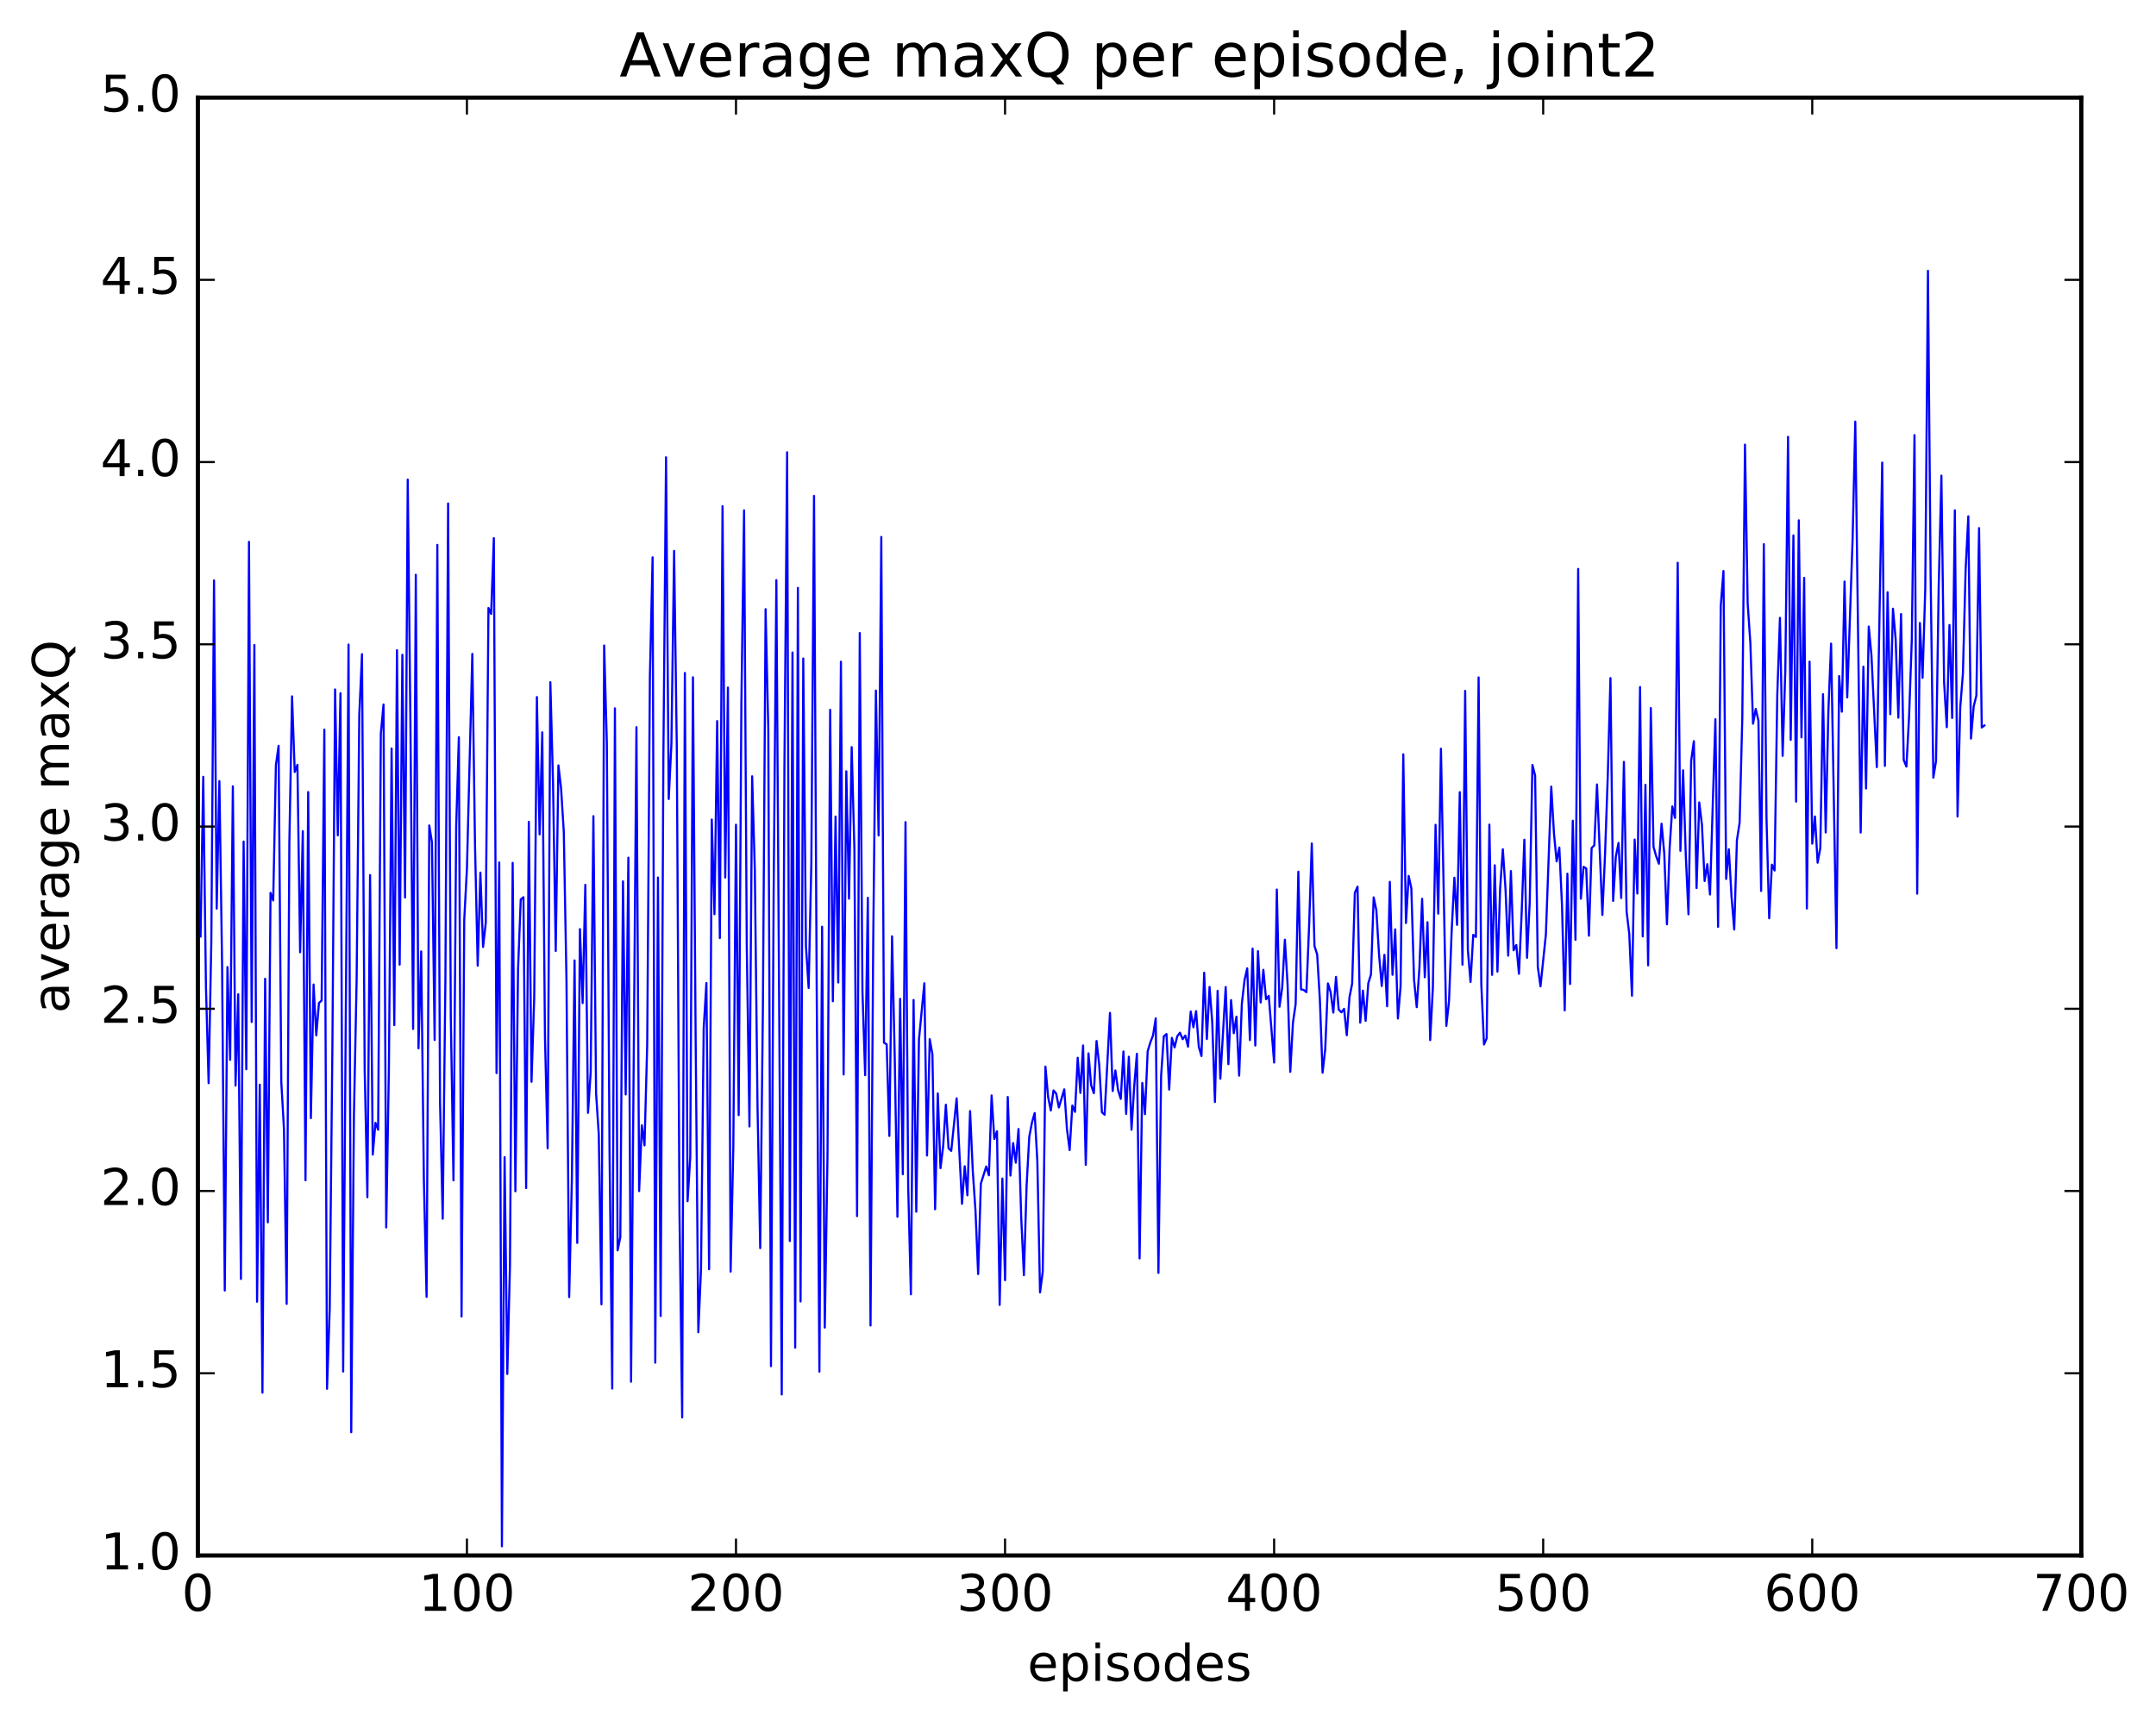 <?xml version="1.0" encoding="utf-8" standalone="no"?>
<!DOCTYPE svg PUBLIC "-//W3C//DTD SVG 1.1//EN"
  "http://www.w3.org/Graphics/SVG/1.1/DTD/svg11.dtd">
<!-- Created with matplotlib (http://matplotlib.org/) -->
<svg height="408pt" version="1.1" viewBox="0 0 511 408" width="511pt" xmlns="http://www.w3.org/2000/svg" xmlns:xlink="http://www.w3.org/1999/xlink">
 <defs>
  <style type="text/css">
*{stroke-linecap:butt;stroke-linejoin:round;stroke-miterlimit:100000;}
  </style>
 </defs>
 <g id="figure_1">
  <g id="patch_1">
   <path d="M 0 408.169 
L 511.95 408.169 
L 511.95 0 
L 0 0 
z
" style="fill:#ffffff;"/>
  </g>
  <g id="axes_1">
   <g id="patch_2">
    <path d="M 46.898 368.742 
L 493.298 368.742 
L 493.298 23.142 
L 46.898 23.142 
z
" style="fill:#ffffff;"/>
   </g>
   <g id="line2d_1">
    <path clip-path="url(#p93f8df4499)" d="M 47.535 222.002 
L 48.173 184.148 
L 48.811 233.902 
L 49.448 256.782 
L 50.086 223.153 
L 50.724 137.596 
L 51.361 215.401 
L 51.999 185.173 
L 52.637 228.724 
L 53.275 305.923 
L 53.912 229.247 
L 54.55 251.25 
L 55.188 186.405 
L 55.825 257.36 
L 56.463 235.695 
L 57.101 303.19 
L 57.739 199.501 
L 58.376 253.477 
L 59.014 128.448 
L 59.652 242.268 
L 60.289 152.889 
L 60.927 308.59 
L 61.565 257.131 
L 62.203 330.143 
L 62.84 232.013 
L 63.478 289.768 
L 64.116 211.66 
L 64.754 213.466 
L 65.391 181.389 
L 66.029 176.804 
L 66.667 256.425 
L 67.304 267.618 
L 67.942 309.101 
L 68.58 199.875 
L 69.218 165.073 
L 69.855 183.009 
L 70.493 181.297 
L 71.131 225.742 
L 71.768 197.037 
L 72.406 279.805 
L 73.044 187.763 
L 73.681 265.068 
L 74.319 233.383 
L 74.957 245.447 
L 75.595 237.774 
L 76.232 237.178 
L 76.87 172.972 
L 77.508 329.228 
L 78.145 310.319 
L 78.783 248.022 
L 79.421 163.436 
L 80.059 198.033 
L 80.696 164.338 
L 81.334 325.137 
L 82.609 152.798 
L 83.247 339.533 
L 83.885 264.457 
L 84.523 232.25 
L 85.16 169.348 
L 85.798 155.076 
L 86.436 253.535 
L 87.073 283.811 
L 87.711 207.439 
L 88.349 273.711 
L 88.987 266.186 
L 89.624 267.821 
L 90.262 173.897 
L 90.9 166.999 
L 91.537 290.978 
L 92.175 253.255 
L 92.813 177.44 
L 93.451 243.019 
L 94.088 154.132 
L 94.726 228.674 
L 95.364 155.231 
L 96.001 212.773 
L 96.639 113.701 
L 97.277 171.55 
L 97.915 243.933 
L 98.552 136.251 
L 99.19 248.523 
L 99.828 225.54 
L 100.466 279.817 
L 101.103 307.437 
L 101.741 195.681 
L 102.379 199.677 
L 103.016 246.537 
L 103.654 129.167 
L 104.292 261.127 
L 104.93 288.904 
L 105.567 231.993 
L 106.205 119.345 
L 106.843 240.881 
L 107.48 279.819 
L 108.118 196.002 
L 108.756 174.761 
L 109.394 312.1 
L 110.031 218.036 
L 110.669 205.911 
L 111.944 155.006 
L 112.582 200.237 
L 113.22 228.926 
L 113.858 206.861 
L 114.495 224.492 
L 115.133 218.738 
L 115.771 144.126 
L 116.408 145.541 
L 117.046 127.564 
L 117.684 254.385 
L 118.322 204.453 
L 118.959 366.575 
L 119.597 274.316 
L 120.235 325.717 
L 120.872 299.813 
L 121.51 204.555 
L 122.148 282.409 
L 122.785 229.724 
L 123.423 213.22 
L 124.061 212.691 
L 124.699 281.643 
L 125.336 194.827 
L 125.974 256.452 
L 126.612 236.596 
L 127.249 165.241 
L 127.887 197.801 
L 128.525 173.608 
L 129.163 245.727 
L 129.8 272.233 
L 130.438 161.719 
L 131.076 185.649 
L 131.714 225.433 
L 132.351 181.442 
L 132.989 186.979 
L 133.627 197.252 
L 134.264 232.398 
L 134.902 307.48 
L 135.54 279.728 
L 136.178 227.675 
L 136.815 294.647 
L 137.453 220.252 
L 138.091 237.797 
L 138.728 209.752 
L 139.366 263.808 
L 140.004 254.118 
L 140.642 193.484 
L 141.279 259.188 
L 141.917 268.931 
L 142.555 309.202 
L 143.192 153.018 
L 143.83 176.148 
L 144.468 272.939 
L 145.106 329.173 
L 145.743 167.917 
L 146.381 296.413 
L 147.019 293.295 
L 147.656 208.939 
L 148.294 259.45 
L 148.932 203.315 
L 149.57 327.556 
L 150.845 172.382 
L 151.483 282.358 
L 152.12 266.762 
L 152.758 271.531 
L 153.396 247.627 
L 154.034 160.381 
L 154.671 132.124 
L 155.309 323.041 
L 155.947 208.024 
L 156.584 311.974 
L 157.222 180.228 
L 157.86 108.404 
L 158.498 189.413 
L 159.135 176.256 
L 159.773 130.602 
L 160.411 177.307 
L 161.048 287.529 
L 161.686 336.022 
L 162.324 159.534 
L 162.962 284.762 
L 163.599 274.373 
L 164.237 160.56 
L 164.875 246.08 
L 165.512 315.822 
L 166.15 300.664 
L 166.788 243.752 
L 167.425 233.028 
L 168.063 300.889 
L 168.701 194.285 
L 169.339 216.724 
L 169.976 170.939 
L 170.614 222.377 
L 171.252 120 
L 171.889 208.029 
L 172.527 162.991 
L 173.165 301.452 
L 173.803 272.06 
L 174.44 195.5 
L 175.078 264.358 
L 175.716 166.67 
L 176.353 120.994 
L 176.991 223.917 
L 177.629 267.043 
L 178.267 184.032 
L 178.904 206.342 
L 179.542 262.376 
L 180.18 295.885 
L 180.817 238.952 
L 181.455 144.403 
L 182.093 172.805 
L 182.731 323.856 
L 183.368 211.004 
L 184.006 137.527 
L 185.281 330.569 
L 185.919 181.784 
L 186.557 107.211 
L 187.195 294.198 
L 187.832 154.678 
L 188.47 319.475 
L 189.108 139.365 
L 189.745 308.525 
L 190.383 156.103 
L 191.021 224.286 
L 191.659 234.206 
L 192.296 204.774 
L 192.934 117.56 
L 193.572 234.907 
L 194.209 325.163 
L 194.847 219.688 
L 195.485 314.715 
L 196.123 274.253 
L 196.76 168.275 
L 197.398 237.347 
L 198.036 193.573 
L 198.673 232.906 
L 199.311 156.868 
L 199.949 254.717 
L 200.587 182.841 
L 201.224 213.04 
L 201.862 177.114 
L 202.5 201.091 
L 203.137 288.29 
L 203.775 150.073 
L 204.413 235.024 
L 205.051 254.886 
L 205.688 212.839 
L 206.326 314.224 
L 206.964 223.172 
L 207.601 163.704 
L 208.239 198.05 
L 208.877 127.286 
L 209.515 247.174 
L 210.152 247.575 
L 210.79 269.288 
L 211.428 221.969 
L 212.065 250.774 
L 212.703 288.457 
L 213.341 236.799 
L 213.979 278.364 
L 214.616 194.889 
L 215.254 281.351 
L 215.892 306.829 
L 216.53 237.049 
L 217.167 287.254 
L 217.805 246.421 
L 219.08 233.093 
L 219.718 273.929 
L 220.356 246.346 
L 220.994 249.925 
L 221.631 286.669 
L 222.269 259.214 
L 222.907 276.929 
L 223.544 271.674 
L 224.182 261.888 
L 224.82 272.207 
L 225.458 272.825 
L 226.733 260.374 
L 228.008 285.373 
L 228.646 276.474 
L 229.284 283.362 
L 229.922 263.394 
L 230.559 277.525 
L 231.197 286.916 
L 231.835 302.033 
L 232.472 280.598 
L 233.748 276.532 
L 234.386 278.617 
L 235.023 259.685 
L 235.661 270.005 
L 236.299 268.175 
L 236.936 309.346 
L 237.574 279.382 
L 238.212 303.485 
L 238.85 260.05 
L 239.487 278.681 
L 240.125 270.977 
L 240.763 275.632 
L 241.4 267.643 
L 242.038 288.511 
L 242.676 302.309 
L 243.314 281.121 
L 243.951 269.467 
L 244.589 266.099 
L 245.227 263.859 
L 245.864 275.27 
L 246.502 306.387 
L 247.14 301.451 
L 247.778 252.845 
L 248.415 260.039 
L 249.053 263.254 
L 249.691 258.498 
L 250.328 259.238 
L 250.966 262.541 
L 252.242 258.238 
L 252.879 267.611 
L 253.517 272.637 
L 254.155 262.084 
L 254.792 263.579 
L 255.43 250.755 
L 256.068 259.086 
L 256.705 247.833 
L 257.343 276.149 
L 257.981 249.714 
L 258.619 257.282 
L 259.256 259.167 
L 259.894 246.778 
L 260.532 252.453 
L 261.17 263.689 
L 261.807 264.254 
L 263.083 240.114 
L 263.72 258.644 
L 264.358 253.76 
L 264.996 258.419 
L 265.634 260.503 
L 266.271 249.257 
L 266.909 264.063 
L 267.547 250.506 
L 268.184 267.817 
L 268.822 257.49 
L 269.46 249.804 
L 270.098 298.323 
L 270.735 256.728 
L 271.373 264.124 
L 272.011 249.231 
L 272.648 247.104 
L 273.286 245.445 
L 273.924 241.404 
L 274.562 301.76 
L 275.199 255.066 
L 275.837 245.666 
L 276.475 245.119 
L 277.112 258.302 
L 277.75 246.039 
L 278.388 248.308 
L 279.026 245.661 
L 279.663 244.809 
L 280.301 246.352 
L 280.939 245.489 
L 281.576 248.129 
L 282.214 239.785 
L 282.852 243.531 
L 283.49 239.701 
L 284.127 248.144 
L 284.765 250.342 
L 285.403 230.584 
L 286.04 246.321 
L 286.678 233.965 
L 287.316 242.292 
L 287.954 261.238 
L 288.591 234.882 
L 289.229 255.725 
L 290.504 233.989 
L 291.142 252.28 
L 291.78 237.084 
L 292.418 244.939 
L 293.055 241.017 
L 293.693 254.994 
L 294.331 237.963 
L 294.968 232.366 
L 295.606 229.551 
L 296.244 246.555 
L 296.882 224.879 
L 297.519 247.852 
L 298.157 225.492 
L 298.795 237.658 
L 299.432 229.897 
L 300.07 236.89 
L 300.708 236.077 
L 301.983 251.886 
L 302.621 210.874 
L 303.259 238.662 
L 303.896 234.101 
L 304.534 222.758 
L 305.172 233.363 
L 305.81 254.096 
L 306.447 242.43 
L 307.085 238.023 
L 307.723 206.641 
L 308.36 234.537 
L 308.998 234.673 
L 309.636 235.21 
L 310.274 219.548 
L 310.911 199.953 
L 311.549 224.248 
L 312.187 226.267 
L 312.824 236.938 
L 313.462 254.303 
L 314.1 248.681 
L 314.738 233.132 
L 315.375 235.207 
L 316.013 240.043 
L 316.651 231.577 
L 317.288 239.321 
L 317.926 239.981 
L 318.564 239.157 
L 319.202 245.416 
L 319.839 236.427 
L 320.477 233.175 
L 321.115 211.639 
L 321.752 210.198 
L 322.39 242.425 
L 323.028 234.835 
L 323.666 241.999 
L 324.303 233.097 
L 324.941 231.011 
L 325.579 212.723 
L 326.216 215.825 
L 326.854 226.359 
L 327.492 233.747 
L 328.13 226.354 
L 328.767 238.54 
L 329.405 209.046 
L 330.043 231.084 
L 330.68 220.313 
L 331.318 241.454 
L 331.956 233.851 
L 332.594 178.816 
L 333.231 218.805 
L 333.869 207.646 
L 334.507 210.564 
L 335.144 232.255 
L 335.782 238.758 
L 336.42 229.461 
L 337.058 213.069 
L 337.695 231.664 
L 338.333 218.623 
L 338.971 246.568 
L 339.608 234.1 
L 340.246 195.524 
L 340.884 216.588 
L 341.522 177.487 
L 342.797 243.197 
L 343.435 237.344 
L 344.072 220.483 
L 344.71 208.061 
L 345.348 219.251 
L 345.986 187.788 
L 346.623 228.686 
L 347.261 163.786 
L 347.899 225.144 
L 348.536 232.777 
L 349.174 221.613 
L 349.812 222.116 
L 350.45 160.589 
L 351.087 233.253 
L 351.725 247.611 
L 352.363 246.144 
L 353 195.48 
L 353.638 231.104 
L 354.276 205.126 
L 354.913 230.335 
L 355.551 210.652 
L 356.189 201.324 
L 356.827 210.775 
L 357.464 226.547 
L 358.102 206.493 
L 358.74 225.275 
L 359.377 224.022 
L 360.015 230.848 
L 360.653 216.428 
L 361.291 199.058 
L 361.928 227.053 
L 362.566 213.842 
L 363.204 181.346 
L 363.841 183.84 
L 364.479 229.175 
L 365.117 233.824 
L 366.392 221.548 
L 367.668 186.474 
L 368.305 197.517 
L 368.943 204.213 
L 369.581 200.921 
L 370.219 214.714 
L 370.856 239.52 
L 371.494 207.118 
L 372.132 233.277 
L 372.769 194.551 
L 373.407 222.789 
L 374.045 134.864 
L 374.683 213.059 
L 375.32 205.485 
L 375.958 205.88 
L 376.596 221.817 
L 377.233 201.037 
L 377.871 200.385 
L 378.509 185.96 
L 379.784 216.904 
L 380.422 202.353 
L 381.06 184.049 
L 381.697 160.742 
L 382.335 213.571 
L 382.973 203.051 
L 383.611 199.82 
L 384.248 212.888 
L 384.886 180.612 
L 385.524 216.095 
L 386.161 221.437 
L 386.799 236.04 
L 387.437 199.023 
L 388.075 211.829 
L 388.712 162.87 
L 389.35 221.995 
L 389.988 186.035 
L 390.625 228.844 
L 391.263 167.853 
L 391.901 200.753 
L 392.539 202.973 
L 393.176 204.758 
L 393.814 195.271 
L 394.452 202.297 
L 395.089 219.119 
L 395.727 200.983 
L 396.365 191.169 
L 397.003 193.897 
L 397.64 133.406 
L 398.278 201.691 
L 398.916 182.599 
L 399.553 202.83 
L 400.191 216.751 
L 400.829 180.332 
L 401.467 175.708 
L 402.104 210.527 
L 402.742 190.225 
L 403.38 195.518 
L 404.017 208.848 
L 404.655 204.863 
L 405.293 212.055 
L 406.568 170.493 
L 407.206 219.712 
L 407.844 143.589 
L 408.481 135.353 
L 409.119 208.368 
L 409.757 201.338 
L 410.395 212.592 
L 411.032 220.357 
L 411.67 199.19 
L 412.308 195.055 
L 412.945 170.281 
L 413.583 105.4 
L 414.221 143.075 
L 414.859 152.444 
L 415.496 171.563 
L 416.134 168.066 
L 416.772 170.832 
L 417.409 211.211 
L 418.047 129.001 
L 418.685 194.089 
L 419.323 217.695 
L 419.96 204.978 
L 420.598 206.36 
L 421.236 164.725 
L 421.873 146.47 
L 422.511 179.179 
L 423.149 158.646 
L 423.787 103.561 
L 424.424 175.38 
L 425.062 126.933 
L 425.7 190.028 
L 426.337 123.349 
L 426.975 174.799 
L 427.613 136.994 
L 428.251 215.374 
L 428.888 156.853 
L 429.526 199.992 
L 430.164 193.554 
L 430.801 204.517 
L 431.439 201.014 
L 432.077 164.563 
L 432.715 197.347 
L 433.352 168.491 
L 433.99 152.582 
L 435.265 224.769 
L 435.903 160.274 
L 436.541 168.711 
L 437.179 137.862 
L 437.816 165.328 
L 439.092 127.724 
L 439.729 99.944 
L 441.005 197.364 
L 441.643 158.049 
L 442.28 186.927 
L 442.918 148.525 
L 443.556 155.331 
L 444.831 181.853 
L 446.107 109.658 
L 446.744 181.557 
L 447.382 140.399 
L 448.02 169.306 
L 448.658 144.292 
L 449.295 151.544 
L 449.933 170.133 
L 450.571 145.569 
L 451.208 180.185 
L 451.846 181.725 
L 452.484 169.643 
L 453.122 151.6 
L 453.759 103.145 
L 454.397 211.859 
L 455.035 147.678 
L 455.672 160.678 
L 456.31 139.715 
L 456.948 64.2 
L 457.586 136.712 
L 458.223 184.347 
L 458.861 180.42 
L 459.499 138.935 
L 460.136 112.745 
L 460.774 161.691 
L 461.412 172.392 
L 462.05 148.163 
L 462.687 170.204 
L 463.325 120.977 
L 463.963 193.567 
L 464.6 167.764 
L 465.238 159.647 
L 465.876 135.062 
L 466.514 122.392 
L 467.151 175.091 
L 467.789 167.467 
L 468.427 164.89 
L 469.064 125.195 
L 469.702 172.463 
L 470.34 171.979 
L 470.34 171.979 
" style="fill:none;stroke:#0000ff;stroke-linecap:square;stroke-width:0.5;"/>
   </g>
   <g id="patch_3">
    <path d="M 46.898 368.742 
L 493.298 368.742 
" style="fill:none;stroke:#000000;stroke-linecap:square;stroke-linejoin:miter;"/>
   </g>
   <g id="patch_4">
    <path d="M 493.298 368.742 
L 493.298 23.142 
" style="fill:none;stroke:#000000;stroke-linecap:square;stroke-linejoin:miter;"/>
   </g>
   <g id="patch_5">
    <path d="M 46.898 368.742 
L 46.898 23.142 
" style="fill:none;stroke:#000000;stroke-linecap:square;stroke-linejoin:miter;"/>
   </g>
   <g id="patch_6">
    <path d="M 46.898 23.142 
L 493.298 23.142 
" style="fill:none;stroke:#000000;stroke-linecap:square;stroke-linejoin:miter;"/>
   </g>
   <g id="matplotlib.axis_1">
    <g id="xtick_1">
     <g id="line2d_2">
      <defs>
       <path d="M 0 0 
L 0 -4 
" id="m590ef7d366" style="stroke:#000000;stroke-width:0.5;"/>
      </defs>
      <g>
       <use style="stroke:#000000;stroke-width:0.5;" x="46.898" xlink:href="#m590ef7d366" y="368.742"/>
      </g>
     </g>
     <g id="line2d_3">
      <defs>
       <path d="M 0 0 
L 0 4 
" id="m847bb6109e" style="stroke:#000000;stroke-width:0.5;"/>
      </defs>
      <g>
       <use style="stroke:#000000;stroke-width:0.5;" x="46.898" xlink:href="#m847bb6109e" y="23.142"/>
      </g>
     </g>
     <g id="text_1">
      <!-- 0 -->
      <defs>
       <path d="M 31.781 66.406 
Q 24.172 66.406 20.328 58.906 
Q 16.5 51.422 16.5 36.375 
Q 16.5 21.391 20.328 13.891 
Q 24.172 6.391 31.781 6.391 
Q 39.453 6.391 43.281 13.891 
Q 47.125 21.391 47.125 36.375 
Q 47.125 51.422 43.281 58.906 
Q 39.453 66.406 31.781 66.406 
M 31.781 74.219 
Q 44.047 74.219 50.516 64.516 
Q 56.984 54.828 56.984 36.375 
Q 56.984 17.969 50.516 8.266 
Q 44.047 -1.422 31.781 -1.422 
Q 19.531 -1.422 13.062 8.266 
Q 6.594 17.969 6.594 36.375 
Q 6.594 54.828 13.062 64.516 
Q 19.531 74.219 31.781 74.219 
" id="BitstreamVeraSans-Roman-30"/>
      </defs>
      <g transform="translate(43.08 381.86)scale(0.12 -0.12)">
       <use xlink:href="#BitstreamVeraSans-Roman-30"/>
      </g>
     </g>
    </g>
    <g id="xtick_2">
     <g id="line2d_4">
      <g>
       <use style="stroke:#000000;stroke-width:0.5;" x="110.669" xlink:href="#m590ef7d366" y="368.742"/>
      </g>
     </g>
     <g id="line2d_5">
      <g>
       <use style="stroke:#000000;stroke-width:0.5;" x="110.669" xlink:href="#m847bb6109e" y="23.142"/>
      </g>
     </g>
     <g id="text_2">
      <!-- 100 -->
      <defs>
       <path d="M 12.406 8.297 
L 28.516 8.297 
L 28.516 63.922 
L 10.984 60.406 
L 10.984 69.391 
L 28.422 72.906 
L 38.281 72.906 
L 38.281 8.297 
L 54.391 8.297 
L 54.391 0 
L 12.406 0 
z
" id="BitstreamVeraSans-Roman-31"/>
      </defs>
      <g transform="translate(99.216 381.86)scale(0.12 -0.12)">
       <use xlink:href="#BitstreamVeraSans-Roman-31"/>
       <use x="63.623" xlink:href="#BitstreamVeraSans-Roman-30"/>
       <use x="127.246" xlink:href="#BitstreamVeraSans-Roman-30"/>
      </g>
     </g>
    </g>
    <g id="xtick_3">
     <g id="line2d_6">
      <g>
       <use style="stroke:#000000;stroke-width:0.5;" x="174.44" xlink:href="#m590ef7d366" y="368.742"/>
      </g>
     </g>
     <g id="line2d_7">
      <g>
       <use style="stroke:#000000;stroke-width:0.5;" x="174.44" xlink:href="#m847bb6109e" y="23.142"/>
      </g>
     </g>
     <g id="text_3">
      <!-- 200 -->
      <defs>
       <path d="M 19.188 8.297 
L 53.609 8.297 
L 53.609 0 
L 7.328 0 
L 7.328 8.297 
Q 12.938 14.109 22.625 23.891 
Q 32.328 33.688 34.812 36.531 
Q 39.547 41.844 41.422 45.531 
Q 43.312 49.219 43.312 52.781 
Q 43.312 58.594 39.234 62.25 
Q 35.156 65.922 28.609 65.922 
Q 23.969 65.922 18.812 64.312 
Q 13.672 62.703 7.812 59.422 
L 7.812 69.391 
Q 13.766 71.781 18.938 73 
Q 24.125 74.219 28.422 74.219 
Q 39.75 74.219 46.484 68.547 
Q 53.219 62.891 53.219 53.422 
Q 53.219 48.922 51.531 44.891 
Q 49.859 40.875 45.406 35.406 
Q 44.188 33.984 37.641 27.219 
Q 31.109 20.453 19.188 8.297 
" id="BitstreamVeraSans-Roman-32"/>
      </defs>
      <g transform="translate(162.988 381.86)scale(0.12 -0.12)">
       <use xlink:href="#BitstreamVeraSans-Roman-32"/>
       <use x="63.623" xlink:href="#BitstreamVeraSans-Roman-30"/>
       <use x="127.246" xlink:href="#BitstreamVeraSans-Roman-30"/>
      </g>
     </g>
    </g>
    <g id="xtick_4">
     <g id="line2d_8">
      <g>
       <use style="stroke:#000000;stroke-width:0.5;" x="238.212" xlink:href="#m590ef7d366" y="368.742"/>
      </g>
     </g>
     <g id="line2d_9">
      <g>
       <use style="stroke:#000000;stroke-width:0.5;" x="238.212" xlink:href="#m847bb6109e" y="23.142"/>
      </g>
     </g>
     <g id="text_4">
      <!-- 300 -->
      <defs>
       <path d="M 40.578 39.312 
Q 47.656 37.797 51.625 33 
Q 55.609 28.219 55.609 21.188 
Q 55.609 10.406 48.188 4.484 
Q 40.766 -1.422 27.094 -1.422 
Q 22.516 -1.422 17.656 -0.516 
Q 12.797 0.391 7.625 2.203 
L 7.625 11.719 
Q 11.719 9.328 16.594 8.109 
Q 21.484 6.891 26.812 6.891 
Q 36.078 6.891 40.938 10.547 
Q 45.797 14.203 45.797 21.188 
Q 45.797 27.641 41.281 31.266 
Q 36.766 34.906 28.719 34.906 
L 20.219 34.906 
L 20.219 43.016 
L 29.109 43.016 
Q 36.375 43.016 40.234 45.922 
Q 44.094 48.828 44.094 54.297 
Q 44.094 59.906 40.109 62.906 
Q 36.141 65.922 28.719 65.922 
Q 24.656 65.922 20.016 65.031 
Q 15.375 64.156 9.812 62.312 
L 9.812 71.094 
Q 15.438 72.656 20.344 73.438 
Q 25.25 74.219 29.594 74.219 
Q 40.828 74.219 47.359 69.109 
Q 53.906 64.016 53.906 55.328 
Q 53.906 49.266 50.438 45.094 
Q 46.969 40.922 40.578 39.312 
" id="BitstreamVeraSans-Roman-33"/>
      </defs>
      <g transform="translate(226.759 381.86)scale(0.12 -0.12)">
       <use xlink:href="#BitstreamVeraSans-Roman-33"/>
       <use x="63.623" xlink:href="#BitstreamVeraSans-Roman-30"/>
       <use x="127.246" xlink:href="#BitstreamVeraSans-Roman-30"/>
      </g>
     </g>
    </g>
    <g id="xtick_5">
     <g id="line2d_10">
      <g>
       <use style="stroke:#000000;stroke-width:0.5;" x="301.983" xlink:href="#m590ef7d366" y="368.742"/>
      </g>
     </g>
     <g id="line2d_11">
      <g>
       <use style="stroke:#000000;stroke-width:0.5;" x="301.983" xlink:href="#m847bb6109e" y="23.142"/>
      </g>
     </g>
     <g id="text_5">
      <!-- 400 -->
      <defs>
       <path d="M 37.797 64.312 
L 12.891 25.391 
L 37.797 25.391 
z
M 35.203 72.906 
L 47.609 72.906 
L 47.609 25.391 
L 58.016 25.391 
L 58.016 17.188 
L 47.609 17.188 
L 47.609 0 
L 37.797 0 
L 37.797 17.188 
L 4.891 17.188 
L 4.891 26.703 
z
" id="BitstreamVeraSans-Roman-34"/>
      </defs>
      <g transform="translate(290.531 381.86)scale(0.12 -0.12)">
       <use xlink:href="#BitstreamVeraSans-Roman-34"/>
       <use x="63.623" xlink:href="#BitstreamVeraSans-Roman-30"/>
       <use x="127.246" xlink:href="#BitstreamVeraSans-Roman-30"/>
      </g>
     </g>
    </g>
    <g id="xtick_6">
     <g id="line2d_12">
      <g>
       <use style="stroke:#000000;stroke-width:0.5;" x="365.755" xlink:href="#m590ef7d366" y="368.742"/>
      </g>
     </g>
     <g id="line2d_13">
      <g>
       <use style="stroke:#000000;stroke-width:0.5;" x="365.755" xlink:href="#m847bb6109e" y="23.142"/>
      </g>
     </g>
     <g id="text_6">
      <!-- 500 -->
      <defs>
       <path d="M 10.797 72.906 
L 49.516 72.906 
L 49.516 64.594 
L 19.828 64.594 
L 19.828 46.734 
Q 21.969 47.469 24.109 47.828 
Q 26.266 48.188 28.422 48.188 
Q 40.625 48.188 47.75 41.5 
Q 54.891 34.812 54.891 23.391 
Q 54.891 11.625 47.562 5.094 
Q 40.234 -1.422 26.906 -1.422 
Q 22.312 -1.422 17.547 -0.641 
Q 12.797 0.141 7.719 1.703 
L 7.719 11.625 
Q 12.109 9.234 16.797 8.062 
Q 21.484 6.891 26.703 6.891 
Q 35.156 6.891 40.078 11.328 
Q 45.016 15.766 45.016 23.391 
Q 45.016 31 40.078 35.438 
Q 35.156 39.891 26.703 39.891 
Q 22.75 39.891 18.812 39.016 
Q 14.891 38.141 10.797 36.281 
z
" id="BitstreamVeraSans-Roman-35"/>
      </defs>
      <g transform="translate(354.302 381.86)scale(0.12 -0.12)">
       <use xlink:href="#BitstreamVeraSans-Roman-35"/>
       <use x="63.623" xlink:href="#BitstreamVeraSans-Roman-30"/>
       <use x="127.246" xlink:href="#BitstreamVeraSans-Roman-30"/>
      </g>
     </g>
    </g>
    <g id="xtick_7">
     <g id="line2d_14">
      <g>
       <use style="stroke:#000000;stroke-width:0.5;" x="429.526" xlink:href="#m590ef7d366" y="368.742"/>
      </g>
     </g>
     <g id="line2d_15">
      <g>
       <use style="stroke:#000000;stroke-width:0.5;" x="429.526" xlink:href="#m847bb6109e" y="23.142"/>
      </g>
     </g>
     <g id="text_7">
      <!-- 600 -->
      <defs>
       <path d="M 33.016 40.375 
Q 26.375 40.375 22.484 35.828 
Q 18.609 31.297 18.609 23.391 
Q 18.609 15.531 22.484 10.953 
Q 26.375 6.391 33.016 6.391 
Q 39.656 6.391 43.531 10.953 
Q 47.406 15.531 47.406 23.391 
Q 47.406 31.297 43.531 35.828 
Q 39.656 40.375 33.016 40.375 
M 52.594 71.297 
L 52.594 62.312 
Q 48.875 64.062 45.094 64.984 
Q 41.312 65.922 37.594 65.922 
Q 27.828 65.922 22.672 59.328 
Q 17.531 52.734 16.797 39.406 
Q 19.672 43.656 24.016 45.922 
Q 28.375 48.188 33.594 48.188 
Q 44.578 48.188 50.953 41.516 
Q 57.328 34.859 57.328 23.391 
Q 57.328 12.156 50.688 5.359 
Q 44.047 -1.422 33.016 -1.422 
Q 20.359 -1.422 13.672 8.266 
Q 6.984 17.969 6.984 36.375 
Q 6.984 53.656 15.188 63.938 
Q 23.391 74.219 37.203 74.219 
Q 40.922 74.219 44.703 73.484 
Q 48.484 72.75 52.594 71.297 
" id="BitstreamVeraSans-Roman-36"/>
      </defs>
      <g transform="translate(418.074 381.86)scale(0.12 -0.12)">
       <use xlink:href="#BitstreamVeraSans-Roman-36"/>
       <use x="63.623" xlink:href="#BitstreamVeraSans-Roman-30"/>
       <use x="127.246" xlink:href="#BitstreamVeraSans-Roman-30"/>
      </g>
     </g>
    </g>
    <g id="xtick_8">
     <g id="line2d_16">
      <g>
       <use style="stroke:#000000;stroke-width:0.5;" x="493.298" xlink:href="#m590ef7d366" y="368.742"/>
      </g>
     </g>
     <g id="line2d_17">
      <g>
       <use style="stroke:#000000;stroke-width:0.5;" x="493.298" xlink:href="#m847bb6109e" y="23.142"/>
      </g>
     </g>
     <g id="text_8">
      <!-- 700 -->
      <defs>
       <path d="M 8.203 72.906 
L 55.078 72.906 
L 55.078 68.703 
L 28.609 0 
L 18.312 0 
L 43.219 64.594 
L 8.203 64.594 
z
" id="BitstreamVeraSans-Roman-37"/>
      </defs>
      <g transform="translate(481.845 381.86)scale(0.12 -0.12)">
       <use xlink:href="#BitstreamVeraSans-Roman-37"/>
       <use x="63.623" xlink:href="#BitstreamVeraSans-Roman-30"/>
       <use x="127.246" xlink:href="#BitstreamVeraSans-Roman-30"/>
      </g>
     </g>
    </g>
    <g id="text_9">
     <!-- episodes -->
     <defs>
      <path d="M 45.406 46.391 
L 45.406 75.984 
L 54.391 75.984 
L 54.391 0 
L 45.406 0 
L 45.406 8.203 
Q 42.578 3.328 38.25 0.953 
Q 33.938 -1.422 27.875 -1.422 
Q 17.969 -1.422 11.734 6.484 
Q 5.516 14.406 5.516 27.297 
Q 5.516 40.188 11.734 48.094 
Q 17.969 56 27.875 56 
Q 33.938 56 38.25 53.625 
Q 42.578 51.266 45.406 46.391 
M 14.797 27.297 
Q 14.797 17.391 18.875 11.75 
Q 22.953 6.109 30.078 6.109 
Q 37.203 6.109 41.297 11.75 
Q 45.406 17.391 45.406 27.297 
Q 45.406 37.203 41.297 42.844 
Q 37.203 48.484 30.078 48.484 
Q 22.953 48.484 18.875 42.844 
Q 14.797 37.203 14.797 27.297 
" id="BitstreamVeraSans-Roman-64"/>
      <path d="M 56.203 29.594 
L 56.203 25.203 
L 14.891 25.203 
Q 15.484 15.922 20.484 11.062 
Q 25.484 6.203 34.422 6.203 
Q 39.594 6.203 44.453 7.469 
Q 49.312 8.734 54.109 11.281 
L 54.109 2.781 
Q 49.266 0.734 44.188 -0.344 
Q 39.109 -1.422 33.891 -1.422 
Q 20.797 -1.422 13.156 6.188 
Q 5.516 13.812 5.516 26.812 
Q 5.516 40.234 12.766 48.109 
Q 20.016 56 32.328 56 
Q 43.359 56 49.781 48.891 
Q 56.203 41.797 56.203 29.594 
M 47.219 32.234 
Q 47.125 39.594 43.094 43.984 
Q 39.062 48.391 32.422 48.391 
Q 24.906 48.391 20.391 44.141 
Q 15.875 39.891 15.188 32.172 
z
" id="BitstreamVeraSans-Roman-65"/>
      <path d="M 18.109 8.203 
L 18.109 -20.797 
L 9.078 -20.797 
L 9.078 54.688 
L 18.109 54.688 
L 18.109 46.391 
Q 20.953 51.266 25.266 53.625 
Q 29.594 56 35.594 56 
Q 45.562 56 51.781 48.094 
Q 58.016 40.188 58.016 27.297 
Q 58.016 14.406 51.781 6.484 
Q 45.562 -1.422 35.594 -1.422 
Q 29.594 -1.422 25.266 0.953 
Q 20.953 3.328 18.109 8.203 
M 48.688 27.297 
Q 48.688 37.203 44.609 42.844 
Q 40.531 48.484 33.406 48.484 
Q 26.266 48.484 22.188 42.844 
Q 18.109 37.203 18.109 27.297 
Q 18.109 17.391 22.188 11.75 
Q 26.266 6.109 33.406 6.109 
Q 40.531 6.109 44.609 11.75 
Q 48.688 17.391 48.688 27.297 
" id="BitstreamVeraSans-Roman-70"/>
      <path d="M 30.609 48.391 
Q 23.391 48.391 19.188 42.75 
Q 14.984 37.109 14.984 27.297 
Q 14.984 17.484 19.156 11.844 
Q 23.344 6.203 30.609 6.203 
Q 37.797 6.203 41.984 11.859 
Q 46.188 17.531 46.188 27.297 
Q 46.188 37.016 41.984 42.703 
Q 37.797 48.391 30.609 48.391 
M 30.609 56 
Q 42.328 56 49.016 48.375 
Q 55.719 40.766 55.719 27.297 
Q 55.719 13.875 49.016 6.219 
Q 42.328 -1.422 30.609 -1.422 
Q 18.844 -1.422 12.172 6.219 
Q 5.516 13.875 5.516 27.297 
Q 5.516 40.766 12.172 48.375 
Q 18.844 56 30.609 56 
" id="BitstreamVeraSans-Roman-6f"/>
      <path d="M 44.281 53.078 
L 44.281 44.578 
Q 40.484 46.531 36.375 47.5 
Q 32.281 48.484 27.875 48.484 
Q 21.188 48.484 17.844 46.438 
Q 14.5 44.391 14.5 40.281 
Q 14.5 37.156 16.891 35.375 
Q 19.281 33.594 26.516 31.984 
L 29.594 31.297 
Q 39.156 29.25 43.188 25.516 
Q 47.219 21.781 47.219 15.094 
Q 47.219 7.469 41.188 3.016 
Q 35.156 -1.422 24.609 -1.422 
Q 20.219 -1.422 15.453 -0.562 
Q 10.688 0.297 5.422 2 
L 5.422 11.281 
Q 10.406 8.688 15.234 7.391 
Q 20.062 6.109 24.812 6.109 
Q 31.156 6.109 34.562 8.281 
Q 37.984 10.453 37.984 14.406 
Q 37.984 18.062 35.516 20.016 
Q 33.062 21.969 24.703 23.781 
L 21.578 24.516 
Q 13.234 26.266 9.516 29.906 
Q 5.812 33.547 5.812 39.891 
Q 5.812 47.609 11.281 51.797 
Q 16.75 56 26.812 56 
Q 31.781 56 36.172 55.266 
Q 40.578 54.547 44.281 53.078 
" id="BitstreamVeraSans-Roman-73"/>
      <path d="M 9.422 54.688 
L 18.406 54.688 
L 18.406 0 
L 9.422 0 
z
M 9.422 75.984 
L 18.406 75.984 
L 18.406 64.594 
L 9.422 64.594 
z
" id="BitstreamVeraSans-Roman-69"/>
     </defs>
     <g transform="translate(243.506 398.474)scale(0.12 -0.12)">
      <use xlink:href="#BitstreamVeraSans-Roman-65"/>
      <use x="61.523" xlink:href="#BitstreamVeraSans-Roman-70"/>
      <use x="125.0" xlink:href="#BitstreamVeraSans-Roman-69"/>
      <use x="152.783" xlink:href="#BitstreamVeraSans-Roman-73"/>
      <use x="204.883" xlink:href="#BitstreamVeraSans-Roman-6f"/>
      <use x="266.064" xlink:href="#BitstreamVeraSans-Roman-64"/>
      <use x="329.541" xlink:href="#BitstreamVeraSans-Roman-65"/>
      <use x="391.064" xlink:href="#BitstreamVeraSans-Roman-73"/>
     </g>
    </g>
   </g>
   <g id="matplotlib.axis_2">
    <g id="ytick_1">
     <g id="line2d_18">
      <defs>
       <path d="M 0 0 
L 4 0 
" id="mda9dd1ce0b" style="stroke:#000000;stroke-width:0.5;"/>
      </defs>
      <g>
       <use style="stroke:#000000;stroke-width:0.5;" x="46.898" xlink:href="#mda9dd1ce0b" y="368.742"/>
      </g>
     </g>
     <g id="line2d_19">
      <defs>
       <path d="M 0 0 
L -4 0 
" id="m9e9f9d3be5" style="stroke:#000000;stroke-width:0.5;"/>
      </defs>
      <g>
       <use style="stroke:#000000;stroke-width:0.5;" x="493.298" xlink:href="#m9e9f9d3be5" y="368.742"/>
      </g>
     </g>
     <g id="text_10">
      <!-- 1.0 -->
      <defs>
       <path d="M 10.688 12.406 
L 21 12.406 
L 21 0 
L 10.688 0 
z
" id="BitstreamVeraSans-Roman-2e"/>
      </defs>
      <g transform="translate(23.814 372.053)scale(0.12 -0.12)">
       <use xlink:href="#BitstreamVeraSans-Roman-31"/>
       <use x="63.623" xlink:href="#BitstreamVeraSans-Roman-2e"/>
       <use x="95.41" xlink:href="#BitstreamVeraSans-Roman-30"/>
      </g>
     </g>
    </g>
    <g id="ytick_2">
     <g id="line2d_20">
      <g>
       <use style="stroke:#000000;stroke-width:0.5;" x="46.898" xlink:href="#mda9dd1ce0b" y="325.542"/>
      </g>
     </g>
     <g id="line2d_21">
      <g>
       <use style="stroke:#000000;stroke-width:0.5;" x="493.298" xlink:href="#m9e9f9d3be5" y="325.542"/>
      </g>
     </g>
     <g id="text_11">
      <!-- 1.5 -->
      <g transform="translate(23.814 328.853)scale(0.12 -0.12)">
       <use xlink:href="#BitstreamVeraSans-Roman-31"/>
       <use x="63.623" xlink:href="#BitstreamVeraSans-Roman-2e"/>
       <use x="95.41" xlink:href="#BitstreamVeraSans-Roman-35"/>
      </g>
     </g>
    </g>
    <g id="ytick_3">
     <g id="line2d_22">
      <g>
       <use style="stroke:#000000;stroke-width:0.5;" x="46.898" xlink:href="#mda9dd1ce0b" y="282.342"/>
      </g>
     </g>
     <g id="line2d_23">
      <g>
       <use style="stroke:#000000;stroke-width:0.5;" x="493.298" xlink:href="#m9e9f9d3be5" y="282.342"/>
      </g>
     </g>
     <g id="text_12">
      <!-- 2.0 -->
      <g transform="translate(23.814 285.653)scale(0.12 -0.12)">
       <use xlink:href="#BitstreamVeraSans-Roman-32"/>
       <use x="63.623" xlink:href="#BitstreamVeraSans-Roman-2e"/>
       <use x="95.41" xlink:href="#BitstreamVeraSans-Roman-30"/>
      </g>
     </g>
    </g>
    <g id="ytick_4">
     <g id="line2d_24">
      <g>
       <use style="stroke:#000000;stroke-width:0.5;" x="46.898" xlink:href="#mda9dd1ce0b" y="239.142"/>
      </g>
     </g>
     <g id="line2d_25">
      <g>
       <use style="stroke:#000000;stroke-width:0.5;" x="493.298" xlink:href="#m9e9f9d3be5" y="239.142"/>
      </g>
     </g>
     <g id="text_13">
      <!-- 2.5 -->
      <g transform="translate(23.814 242.453)scale(0.12 -0.12)">
       <use xlink:href="#BitstreamVeraSans-Roman-32"/>
       <use x="63.623" xlink:href="#BitstreamVeraSans-Roman-2e"/>
       <use x="95.41" xlink:href="#BitstreamVeraSans-Roman-35"/>
      </g>
     </g>
    </g>
    <g id="ytick_5">
     <g id="line2d_26">
      <g>
       <use style="stroke:#000000;stroke-width:0.5;" x="46.898" xlink:href="#mda9dd1ce0b" y="195.942"/>
      </g>
     </g>
     <g id="line2d_27">
      <g>
       <use style="stroke:#000000;stroke-width:0.5;" x="493.298" xlink:href="#m9e9f9d3be5" y="195.942"/>
      </g>
     </g>
     <g id="text_14">
      <!-- 3.0 -->
      <g transform="translate(23.814 199.253)scale(0.12 -0.12)">
       <use xlink:href="#BitstreamVeraSans-Roman-33"/>
       <use x="63.623" xlink:href="#BitstreamVeraSans-Roman-2e"/>
       <use x="95.41" xlink:href="#BitstreamVeraSans-Roman-30"/>
      </g>
     </g>
    </g>
    <g id="ytick_6">
     <g id="line2d_28">
      <g>
       <use style="stroke:#000000;stroke-width:0.5;" x="46.898" xlink:href="#mda9dd1ce0b" y="152.742"/>
      </g>
     </g>
     <g id="line2d_29">
      <g>
       <use style="stroke:#000000;stroke-width:0.5;" x="493.298" xlink:href="#m9e9f9d3be5" y="152.742"/>
      </g>
     </g>
     <g id="text_15">
      <!-- 3.5 -->
      <g transform="translate(23.814 156.053)scale(0.12 -0.12)">
       <use xlink:href="#BitstreamVeraSans-Roman-33"/>
       <use x="63.623" xlink:href="#BitstreamVeraSans-Roman-2e"/>
       <use x="95.41" xlink:href="#BitstreamVeraSans-Roman-35"/>
      </g>
     </g>
    </g>
    <g id="ytick_7">
     <g id="line2d_30">
      <g>
       <use style="stroke:#000000;stroke-width:0.5;" x="46.898" xlink:href="#mda9dd1ce0b" y="109.542"/>
      </g>
     </g>
     <g id="line2d_31">
      <g>
       <use style="stroke:#000000;stroke-width:0.5;" x="493.298" xlink:href="#m9e9f9d3be5" y="109.542"/>
      </g>
     </g>
     <g id="text_16">
      <!-- 4.0 -->
      <g transform="translate(23.814 112.853)scale(0.12 -0.12)">
       <use xlink:href="#BitstreamVeraSans-Roman-34"/>
       <use x="63.623" xlink:href="#BitstreamVeraSans-Roman-2e"/>
       <use x="95.41" xlink:href="#BitstreamVeraSans-Roman-30"/>
      </g>
     </g>
    </g>
    <g id="ytick_8">
     <g id="line2d_32">
      <g>
       <use style="stroke:#000000;stroke-width:0.5;" x="46.898" xlink:href="#mda9dd1ce0b" y="66.342"/>
      </g>
     </g>
     <g id="line2d_33">
      <g>
       <use style="stroke:#000000;stroke-width:0.5;" x="493.298" xlink:href="#m9e9f9d3be5" y="66.342"/>
      </g>
     </g>
     <g id="text_17">
      <!-- 4.5 -->
      <g transform="translate(23.814 69.653)scale(0.12 -0.12)">
       <use xlink:href="#BitstreamVeraSans-Roman-34"/>
       <use x="63.623" xlink:href="#BitstreamVeraSans-Roman-2e"/>
       <use x="95.41" xlink:href="#BitstreamVeraSans-Roman-35"/>
      </g>
     </g>
    </g>
    <g id="ytick_9">
     <g id="line2d_34">
      <g>
       <use style="stroke:#000000;stroke-width:0.5;" x="46.898" xlink:href="#mda9dd1ce0b" y="23.142"/>
      </g>
     </g>
     <g id="line2d_35">
      <g>
       <use style="stroke:#000000;stroke-width:0.5;" x="493.298" xlink:href="#m9e9f9d3be5" y="23.142"/>
      </g>
     </g>
     <g id="text_18">
      <!-- 5.0 -->
      <g transform="translate(23.814 26.453)scale(0.12 -0.12)">
       <use xlink:href="#BitstreamVeraSans-Roman-35"/>
       <use x="63.623" xlink:href="#BitstreamVeraSans-Roman-2e"/>
       <use x="95.41" xlink:href="#BitstreamVeraSans-Roman-30"/>
      </g>
     </g>
    </g>
    <g id="text_19">
     <!-- average maxQ -->
     <defs>
      <path d="M 39.406 66.219 
Q 28.656 66.219 22.328 58.203 
Q 16.016 50.203 16.016 36.375 
Q 16.016 22.609 22.328 14.594 
Q 28.656 6.594 39.406 6.594 
Q 50.141 6.594 56.422 14.594 
Q 62.703 22.609 62.703 36.375 
Q 62.703 50.203 56.422 58.203 
Q 50.141 66.219 39.406 66.219 
M 53.219 1.312 
L 66.219 -12.891 
L 54.297 -12.891 
L 43.5 -1.219 
Q 41.891 -1.312 41.031 -1.359 
Q 40.188 -1.422 39.406 -1.422 
Q 24.031 -1.422 14.812 8.859 
Q 5.609 19.141 5.609 36.375 
Q 5.609 53.656 14.812 63.938 
Q 24.031 74.219 39.406 74.219 
Q 54.734 74.219 63.906 63.938 
Q 73.094 53.656 73.094 36.375 
Q 73.094 23.688 67.984 14.641 
Q 62.891 5.609 53.219 1.312 
" id="BitstreamVeraSans-Roman-51"/>
      <path id="BitstreamVeraSans-Roman-20"/>
      <path d="M 54.891 54.688 
L 35.109 28.078 
L 55.906 0 
L 45.312 0 
L 29.391 21.484 
L 13.484 0 
L 2.875 0 
L 24.125 28.609 
L 4.688 54.688 
L 15.281 54.688 
L 29.781 35.203 
L 44.281 54.688 
z
" id="BitstreamVeraSans-Roman-78"/>
      <path d="M 2.984 54.688 
L 12.5 54.688 
L 29.594 8.797 
L 46.688 54.688 
L 56.203 54.688 
L 35.688 0 
L 23.484 0 
z
" id="BitstreamVeraSans-Roman-76"/>
      <path d="M 34.281 27.484 
Q 23.391 27.484 19.188 25 
Q 14.984 22.516 14.984 16.5 
Q 14.984 11.719 18.141 8.906 
Q 21.297 6.109 26.703 6.109 
Q 34.188 6.109 38.703 11.406 
Q 43.219 16.703 43.219 25.484 
L 43.219 27.484 
z
M 52.203 31.203 
L 52.203 0 
L 43.219 0 
L 43.219 8.297 
Q 40.141 3.328 35.547 0.953 
Q 30.953 -1.422 24.312 -1.422 
Q 15.922 -1.422 10.953 3.297 
Q 6 8.016 6 15.922 
Q 6 25.141 12.172 29.828 
Q 18.359 34.516 30.609 34.516 
L 43.219 34.516 
L 43.219 35.406 
Q 43.219 41.609 39.141 45 
Q 35.062 48.391 27.688 48.391 
Q 23 48.391 18.547 47.266 
Q 14.109 46.141 10.016 43.891 
L 10.016 52.203 
Q 14.938 54.109 19.578 55.047 
Q 24.219 56 28.609 56 
Q 40.484 56 46.344 49.844 
Q 52.203 43.703 52.203 31.203 
" id="BitstreamVeraSans-Roman-61"/>
      <path d="M 45.406 27.984 
Q 45.406 37.75 41.375 43.109 
Q 37.359 48.484 30.078 48.484 
Q 22.859 48.484 18.828 43.109 
Q 14.797 37.75 14.797 27.984 
Q 14.797 18.266 18.828 12.891 
Q 22.859 7.516 30.078 7.516 
Q 37.359 7.516 41.375 12.891 
Q 45.406 18.266 45.406 27.984 
M 54.391 6.781 
Q 54.391 -7.172 48.188 -13.984 
Q 42 -20.797 29.203 -20.797 
Q 24.469 -20.797 20.266 -20.094 
Q 16.062 -19.391 12.109 -17.922 
L 12.109 -9.188 
Q 16.062 -11.328 19.922 -12.344 
Q 23.781 -13.375 27.781 -13.375 
Q 36.625 -13.375 41.016 -8.766 
Q 45.406 -4.156 45.406 5.172 
L 45.406 9.625 
Q 42.625 4.781 38.281 2.391 
Q 33.938 0 27.875 0 
Q 17.828 0 11.672 7.656 
Q 5.516 15.328 5.516 27.984 
Q 5.516 40.672 11.672 48.328 
Q 17.828 56 27.875 56 
Q 33.938 56 38.281 53.609 
Q 42.625 51.219 45.406 46.391 
L 45.406 54.688 
L 54.391 54.688 
z
" id="BitstreamVeraSans-Roman-67"/>
      <path d="M 41.109 46.297 
Q 39.594 47.172 37.812 47.578 
Q 36.031 48 33.891 48 
Q 26.266 48 22.188 43.047 
Q 18.109 38.094 18.109 28.812 
L 18.109 0 
L 9.078 0 
L 9.078 54.688 
L 18.109 54.688 
L 18.109 46.188 
Q 20.953 51.172 25.484 53.578 
Q 30.031 56 36.531 56 
Q 37.453 56 38.578 55.875 
Q 39.703 55.766 41.062 55.516 
z
" id="BitstreamVeraSans-Roman-72"/>
      <path d="M 52 44.188 
Q 55.375 50.25 60.062 53.125 
Q 64.75 56 71.094 56 
Q 79.641 56 84.281 50.016 
Q 88.922 44.047 88.922 33.016 
L 88.922 0 
L 79.891 0 
L 79.891 32.719 
Q 79.891 40.578 77.094 44.375 
Q 74.312 48.188 68.609 48.188 
Q 61.625 48.188 57.562 43.547 
Q 53.516 38.922 53.516 30.906 
L 53.516 0 
L 44.484 0 
L 44.484 32.719 
Q 44.484 40.625 41.703 44.406 
Q 38.922 48.188 33.109 48.188 
Q 26.219 48.188 22.156 43.531 
Q 18.109 38.875 18.109 30.906 
L 18.109 0 
L 9.078 0 
L 9.078 54.688 
L 18.109 54.688 
L 18.109 46.188 
Q 21.188 51.219 25.484 53.609 
Q 29.781 56 35.688 56 
Q 41.656 56 45.828 52.969 
Q 50 49.953 52 44.188 
" id="BitstreamVeraSans-Roman-6d"/>
     </defs>
     <g transform="translate(16.318 240.209)rotate(-90.0)scale(0.12 -0.12)">
      <use xlink:href="#BitstreamVeraSans-Roman-61"/>
      <use x="61.279" xlink:href="#BitstreamVeraSans-Roman-76"/>
      <use x="120.459" xlink:href="#BitstreamVeraSans-Roman-65"/>
      <use x="181.982" xlink:href="#BitstreamVeraSans-Roman-72"/>
      <use x="223.096" xlink:href="#BitstreamVeraSans-Roman-61"/>
      <use x="284.375" xlink:href="#BitstreamVeraSans-Roman-67"/>
      <use x="347.852" xlink:href="#BitstreamVeraSans-Roman-65"/>
      <use x="409.375" xlink:href="#BitstreamVeraSans-Roman-20"/>
      <use x="441.162" xlink:href="#BitstreamVeraSans-Roman-6d"/>
      <use x="538.574" xlink:href="#BitstreamVeraSans-Roman-61"/>
      <use x="599.854" xlink:href="#BitstreamVeraSans-Roman-78"/>
      <use x="659.033" xlink:href="#BitstreamVeraSans-Roman-51"/>
     </g>
    </g>
   </g>
   <g id="text_20">
    <!-- Average maxQ per episode, joint2 -->
    <defs>
     <path d="M 9.422 54.688 
L 18.406 54.688 
L 18.406 -0.984 
Q 18.406 -11.422 14.422 -16.109 
Q 10.453 -20.797 1.609 -20.797 
L -1.812 -20.797 
L -1.812 -13.188 
L 0.594 -13.188 
Q 5.719 -13.188 7.562 -10.812 
Q 9.422 -8.453 9.422 -0.984 
z
M 9.422 75.984 
L 18.406 75.984 
L 18.406 64.594 
L 9.422 64.594 
z
" id="BitstreamVeraSans-Roman-6a"/>
     <path d="M 34.188 63.188 
L 20.797 26.906 
L 47.609 26.906 
z
M 28.609 72.906 
L 39.797 72.906 
L 67.578 0 
L 57.328 0 
L 50.688 18.703 
L 17.828 18.703 
L 11.188 0 
L 0.781 0 
z
" id="BitstreamVeraSans-Roman-41"/>
     <path d="M 18.312 70.219 
L 18.312 54.688 
L 36.812 54.688 
L 36.812 47.703 
L 18.312 47.703 
L 18.312 18.016 
Q 18.312 11.328 20.141 9.422 
Q 21.969 7.516 27.594 7.516 
L 36.812 7.516 
L 36.812 0 
L 27.594 0 
Q 17.188 0 13.234 3.875 
Q 9.281 7.766 9.281 18.016 
L 9.281 47.703 
L 2.688 47.703 
L 2.688 54.688 
L 9.281 54.688 
L 9.281 70.219 
z
" id="BitstreamVeraSans-Roman-74"/>
     <path d="M 11.719 12.406 
L 22.016 12.406 
L 22.016 4 
L 14.016 -11.625 
L 7.719 -11.625 
L 11.719 4 
z
" id="BitstreamVeraSans-Roman-2c"/>
     <path d="M 54.891 33.016 
L 54.891 0 
L 45.906 0 
L 45.906 32.719 
Q 45.906 40.484 42.875 44.328 
Q 39.844 48.188 33.797 48.188 
Q 26.516 48.188 22.312 43.547 
Q 18.109 38.922 18.109 30.906 
L 18.109 0 
L 9.078 0 
L 9.078 54.688 
L 18.109 54.688 
L 18.109 46.188 
Q 21.344 51.125 25.703 53.562 
Q 30.078 56 35.797 56 
Q 45.219 56 50.047 50.172 
Q 54.891 44.344 54.891 33.016 
" id="BitstreamVeraSans-Roman-6e"/>
    </defs>
    <g transform="translate(146.825 18.142)scale(0.144 -0.144)">
     <use xlink:href="#BitstreamVeraSans-Roman-41"/>
     <use x="68.33" xlink:href="#BitstreamVeraSans-Roman-76"/>
     <use x="127.51" xlink:href="#BitstreamVeraSans-Roman-65"/>
     <use x="189.033" xlink:href="#BitstreamVeraSans-Roman-72"/>
     <use x="230.146" xlink:href="#BitstreamVeraSans-Roman-61"/>
     <use x="291.426" xlink:href="#BitstreamVeraSans-Roman-67"/>
     <use x="354.902" xlink:href="#BitstreamVeraSans-Roman-65"/>
     <use x="416.426" xlink:href="#BitstreamVeraSans-Roman-20"/>
     <use x="448.213" xlink:href="#BitstreamVeraSans-Roman-6d"/>
     <use x="545.625" xlink:href="#BitstreamVeraSans-Roman-61"/>
     <use x="606.904" xlink:href="#BitstreamVeraSans-Roman-78"/>
     <use x="666.084" xlink:href="#BitstreamVeraSans-Roman-51"/>
     <use x="744.795" xlink:href="#BitstreamVeraSans-Roman-20"/>
     <use x="776.582" xlink:href="#BitstreamVeraSans-Roman-70"/>
     <use x="840.059" xlink:href="#BitstreamVeraSans-Roman-65"/>
     <use x="901.582" xlink:href="#BitstreamVeraSans-Roman-72"/>
     <use x="942.695" xlink:href="#BitstreamVeraSans-Roman-20"/>
     <use x="974.482" xlink:href="#BitstreamVeraSans-Roman-65"/>
     <use x="1036.006" xlink:href="#BitstreamVeraSans-Roman-70"/>
     <use x="1099.482" xlink:href="#BitstreamVeraSans-Roman-69"/>
     <use x="1127.266" xlink:href="#BitstreamVeraSans-Roman-73"/>
     <use x="1179.365" xlink:href="#BitstreamVeraSans-Roman-6f"/>
     <use x="1240.547" xlink:href="#BitstreamVeraSans-Roman-64"/>
     <use x="1304.023" xlink:href="#BitstreamVeraSans-Roman-65"/>
     <use x="1365.547" xlink:href="#BitstreamVeraSans-Roman-2c"/>
     <use x="1397.334" xlink:href="#BitstreamVeraSans-Roman-20"/>
     <use x="1429.121" xlink:href="#BitstreamVeraSans-Roman-6a"/>
     <use x="1456.904" xlink:href="#BitstreamVeraSans-Roman-6f"/>
     <use x="1518.086" xlink:href="#BitstreamVeraSans-Roman-69"/>
     <use x="1545.869" xlink:href="#BitstreamVeraSans-Roman-6e"/>
     <use x="1609.248" xlink:href="#BitstreamVeraSans-Roman-74"/>
     <use x="1648.457" xlink:href="#BitstreamVeraSans-Roman-32"/>
    </g>
   </g>
  </g>
 </g>
 <defs>
  <clipPath id="p93f8df4499">
   <rect height="345.6" width="446.4" x="46.898" y="23.142"/>
  </clipPath>
 </defs>
</svg>
